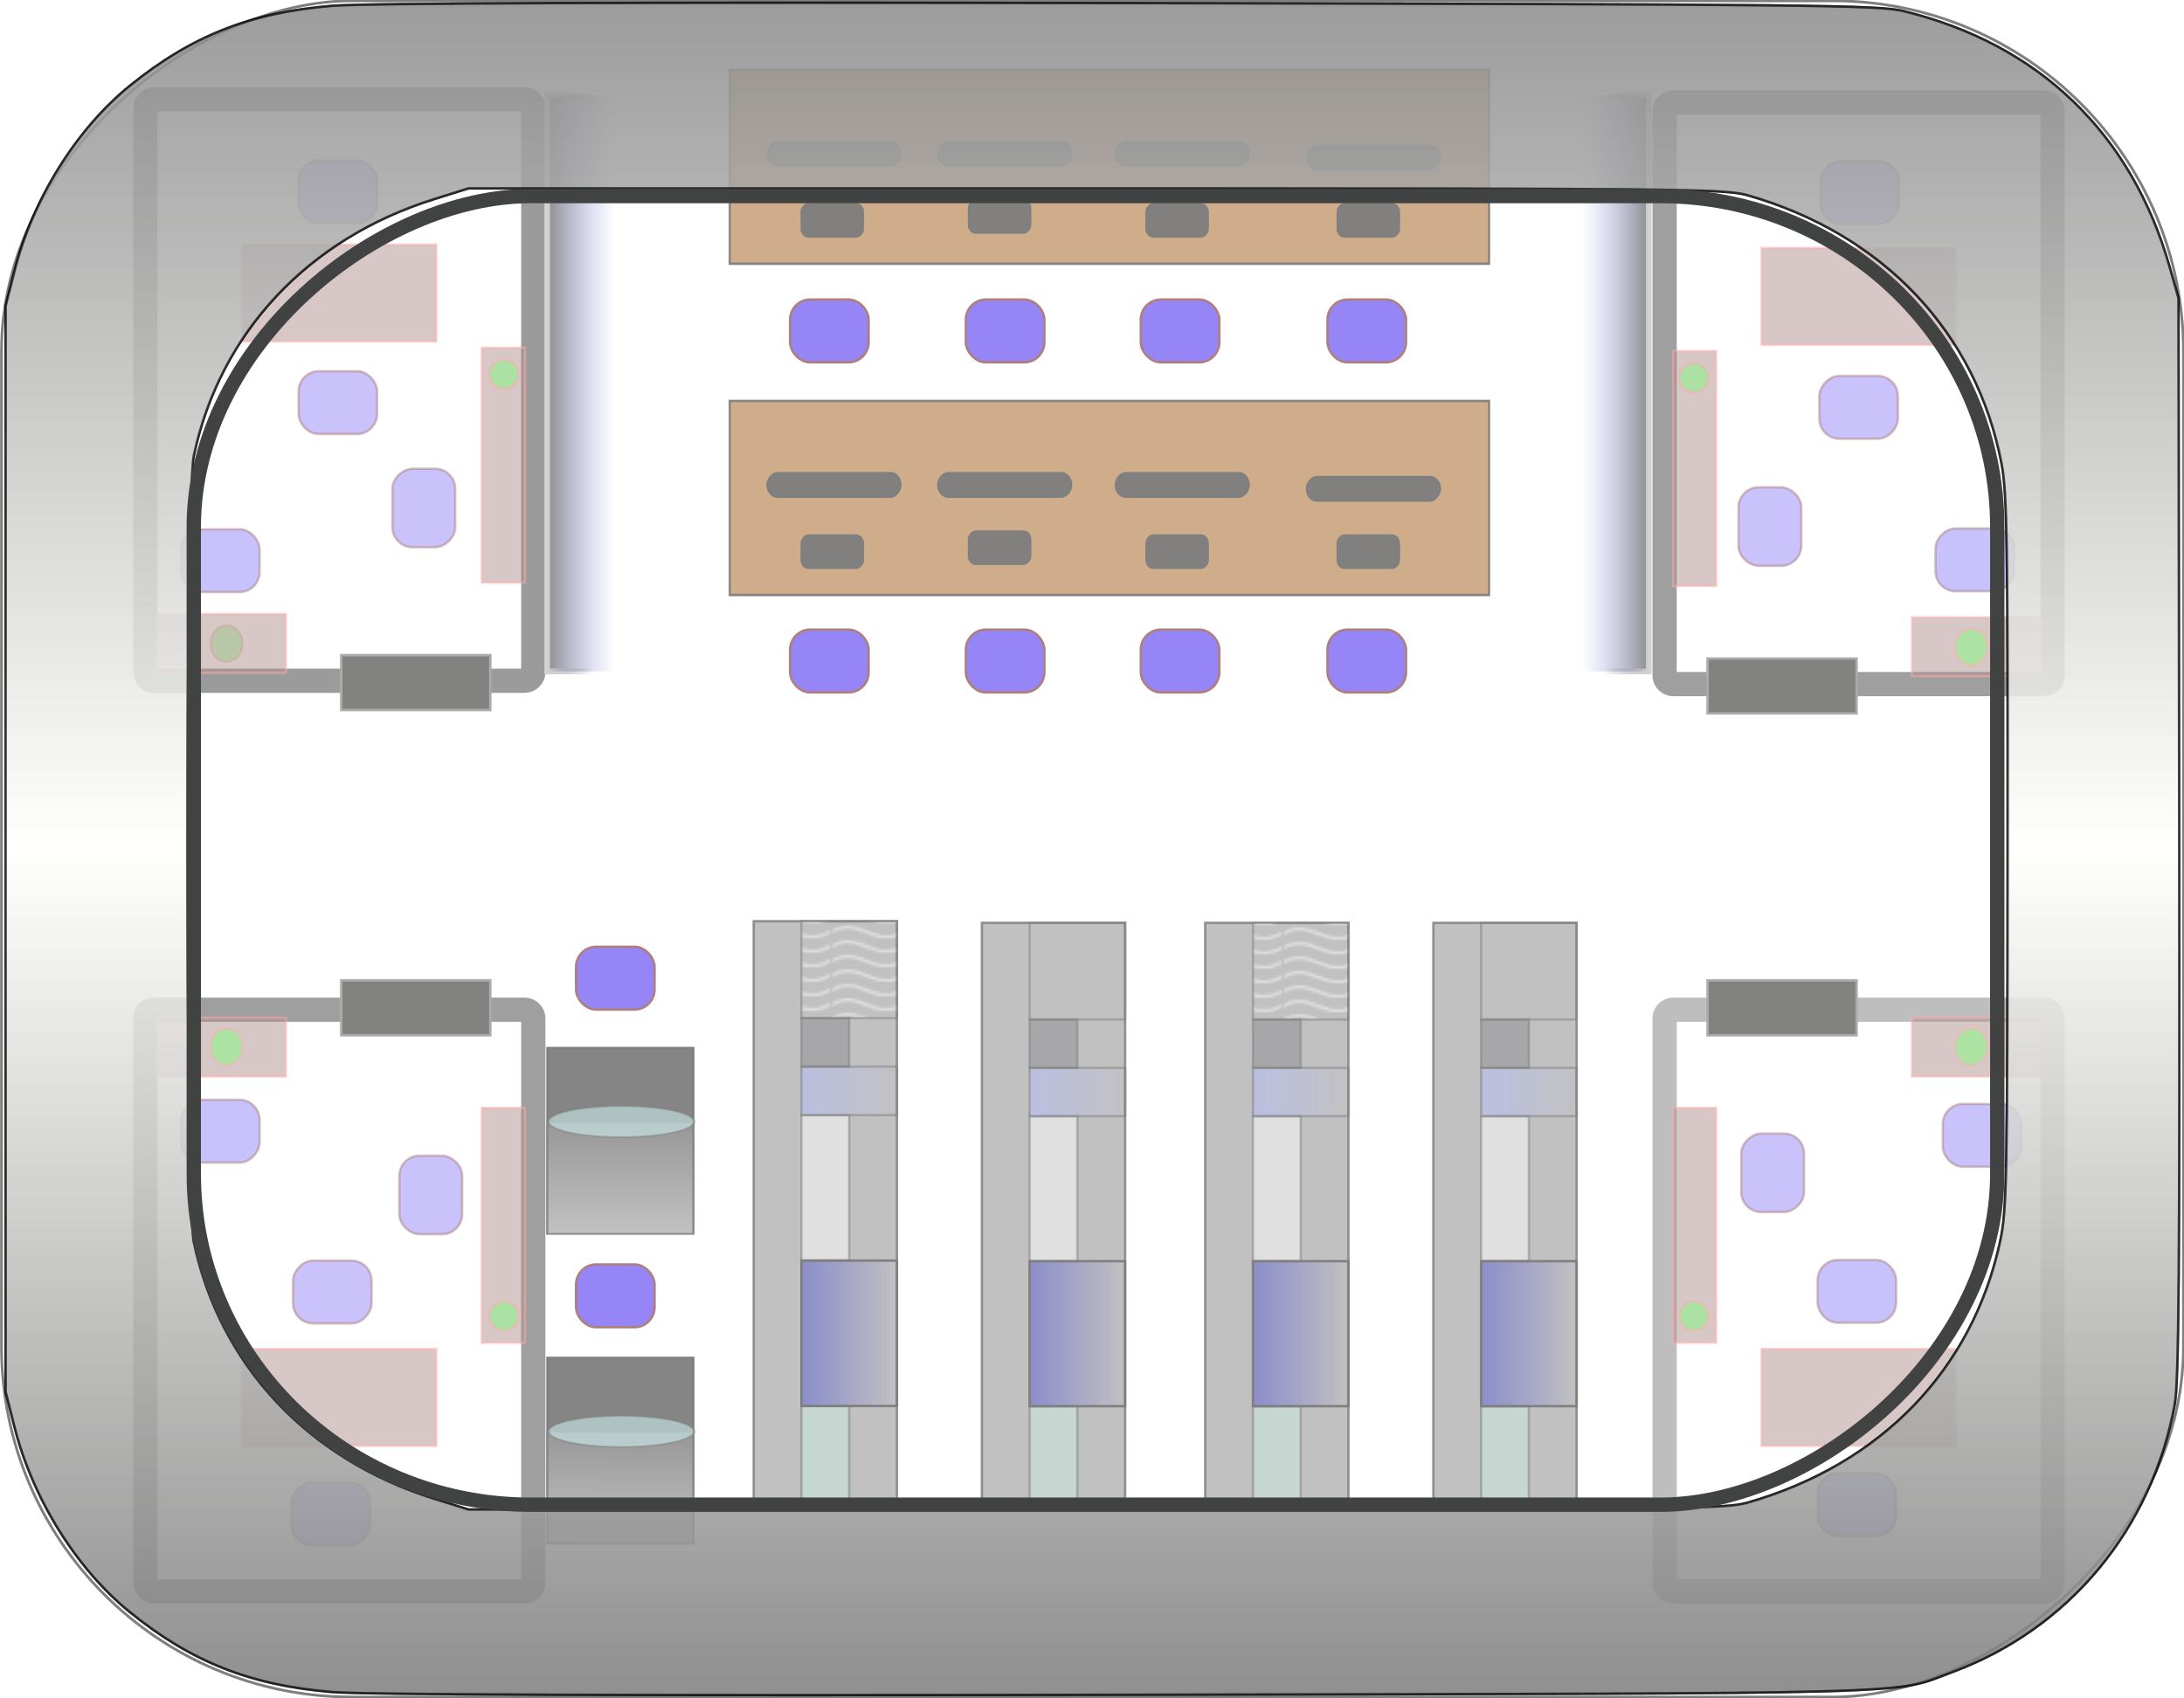 <?xml version="1.0" encoding="UTF-8" standalone="no"?>
<!-- Created with Inkscape (http://www.inkscape.org/) -->

<svg
   style="display:inline;enable-background:new"
   sodipodi:docname="server_farm.svg"
   inkscape:version="1.3 (0e150ed6c4, 2023-07-21)"
   version="1.1"
   id="svg2"
   height="700"
   width="900"
   viewBox="0 0 900 700"
   xmlns:inkscape="http://www.inkscape.org/namespaces/inkscape"
   xmlns:sodipodi="http://sodipodi.sourceforge.net/DTD/sodipodi-0.dtd"
   xmlns:xlink="http://www.w3.org/1999/xlink"
   xmlns="http://www.w3.org/2000/svg"
   xmlns:svg="http://www.w3.org/2000/svg"
   xmlns:rdf="http://www.w3.org/1999/02/22-rdf-syntax-ns#"
   xmlns:cc="http://creativecommons.org/ns#"
   xmlns:dc="http://purl.org/dc/elements/1.1/">
  <sodipodi:namedview
     id="base"
     pagecolor="#ffffff"
     bordercolor="#666666"
     borderopacity="1.0"
     inkscape:pageopacity="0.0"
     inkscape:pageshadow="2"
     inkscape:zoom="0.61888888"
     inkscape:cx="876.57093"
     inkscape:cy="521.09516"
     inkscape:document-units="px"
     inkscape:current-layer="layer6"
     showgrid="true"
     showguides="true"
     inkscape:guide-bbox="true"
     inkscape:snap-global="false"
     inkscape:window-width="1895"
     inkscape:window-height="1041"
     inkscape:window-x="1922"
     inkscape:window-y="0"
     inkscape:window-maximized="0"
     inkscape:showpageshadow="0"
     inkscape:pagecheckerboard="0"
     inkscape:deskcolor="#d1d1d1">
    <inkscape:grid
       snapvisiblegridlinesonly="true"
       enabled="true"
       visible="true"
       empspacing="5"
       id="grid3590"
       type="xygrid"
       originx="0"
       originy="0"
       spacingy="1"
       spacingx="1"
       units="px" />
    <sodipodi:guide
       id="guide3592"
       position="446.67,475.11"
       orientation="0,1"
       inkscape:locked="false" />
    <sodipodi:guide
       id="guide3594"
       position="352.882,89.799"
       orientation="1,0"
       inkscape:locked="false" />
  </sodipodi:namedview>
  <defs
     id="defs4">
    <linearGradient
       id="linearGradient22"
       inkscape:collect="always">
      <stop
         style="stop-color:#181818;stop-opacity:1;"
         offset="0"
         id="stop21" />
      <stop
         style="stop-color:#5259ed;stop-opacity:0;"
         offset="1"
         id="stop22" />
    </linearGradient>
    <linearGradient
       id="linearGradient15"
       inkscape:collect="always">
      <stop
         style="stop-color:#a5a5a5;stop-opacity:1;"
         offset="0"
         id="stop15" />
      <stop
         style="stop-color:#000035;stop-opacity:0;"
         offset="0.666"
         id="stop16" />
    </linearGradient>
    <pattern
       inkscape:collect="always"
       xlink:href="#Wavywhite"
       id="pattern1"
       patternTransform="matrix(0.936,0,0,0.936,-0.036,-0.036)" />
    <linearGradient
       id="linearGradient5467">
      <stop
         id="stop5469"
         offset="0"
         style="stop-color:#fffffd;stop-opacity:1;" />
      <stop
         id="stop5471"
         offset="1"
         style="stop-color:#565454;stop-opacity:1;" />
    </linearGradient>
    <linearGradient
       id="linearGradient5443"
       inkscape:collect="always">
      <stop
         id="stop5445"
         offset="0"
         style="stop-color:#667afd;stop-opacity:1;" />
      <stop
         id="stop5447"
         offset="1"
         style="stop-color:#667afd;stop-opacity:0;" />
    </linearGradient>
    <linearGradient
       id="linearGradient5435"
       inkscape:collect="always">
      <stop
         id="stop5437"
         offset="0"
         style="stop-color:#161c95;stop-opacity:1;" />
      <stop
         id="stop5439"
         offset="1"
         style="stop-color:#161695;stop-opacity:0;" />
    </linearGradient>
    <pattern
       inkscape:collect="always"
       patternUnits="userSpaceOnUse"
       width="30.066"
       height="5.181"
       id="Wavywhite"
       inkscape:stockid="Wavy white">
      <path
         style="fill:white;stroke:none;"
         d="M 7.597,0.061 C 5.079,-0.187 2.656,0.302 -0.01,1.788 L -0.01,3.061 C 2.773,1.431 5.173,1.052 7.472,1.280 C 9.770,1.508 11.969,2.361 14.253,3.218 C 18.820,4.931 23.804,6.676 30.066,3.061 L 30.062,1.788 C 23.622,5.497 19.246,3.770 14.691,2.061 C 12.413,1.207 10.115,0.311 7.597,0.061 z "
         id="path4960" />
    </pattern>
    <linearGradient
       id="linearGradient3600">
      <stop
         id="stop3602"
         offset="0"
         style="stop-color:#7d7d7d;stop-opacity:1;" />
      <stop
         style="stop-color:#fffffd;stop-opacity:1;"
         offset="0.5"
         id="stop3608" />
      <stop
         id="stop3604"
         offset="1"
         style="stop-color:#8c8c8c;stop-opacity:1;" />
    </linearGradient>
    <linearGradient
       gradientUnits="userSpaceOnUse"
       y2="450.003"
       x2="699.2"
       y1="450.003"
       x1="0.8"
       id="linearGradient3768"
       xlink:href="#linearGradient3600"
       inkscape:collect="always"
       gradientTransform="matrix(0.936,0,0,0.936,0.525,152.887)" />
    <linearGradient
       gradientUnits="userSpaceOnUse"
       y2="510"
       x2="120.5"
       y1="510"
       x1="79.5"
       id="linearGradient5441"
       xlink:href="#linearGradient5435"
       inkscape:collect="always"
       gradientTransform="matrix(0.936,0,0,0.936,-0.036,-0.036)" />
    <linearGradient
       gradientUnits="userSpaceOnUse"
       y2="410"
       x2="120.5"
       y1="410"
       x1="79.5"
       id="linearGradient5449"
       xlink:href="#linearGradient5443"
       inkscape:collect="always"
       gradientTransform="matrix(0.936,0,0,0.936,-0.036,-0.036)" />
    <linearGradient
       gradientUnits="userSpaceOnUse"
       y2="310"
       x2="120.5"
       y1="309.712"
       x1="60"
       id="linearGradient5473"
       xlink:href="#linearGradient5467"
       inkscape:collect="always"
       gradientTransform="matrix(0.936,0,0,0.936,-0.036,-50.661)" />
    <filter
       color-interpolation-filters="sRGB"
       id="filter5586"
       inkscape:collect="always"
       x="-0.067"
       y="-0.025"
       width="1.133"
       height="1.049">
      <feGaussianBlur
         id="feGaussianBlur5588"
         stdDeviation="0.421"
         inkscape:collect="always" />
    </filter>
    <linearGradient
       inkscape:collect="always"
       xlink:href="#linearGradient22"
       id="linearGradient14"
       x1="116.18"
       y1="341.801"
       x2="269.759"
       y2="341.801"
       gradientUnits="userSpaceOnUse"
       gradientTransform="matrix(0.171,0,0,5.769,191.463,-2479.764)" />
    <linearGradient
       inkscape:collect="always"
       xlink:href="#linearGradient15"
       id="linearGradient16"
       x1="116.18"
       y1="341.801"
       x2="269.759"
       y2="341.801"
       gradientUnits="userSpaceOnUse"
       gradientTransform="matrix(0.171,0,0,5.769,191.463,-2479.764)" />
    <linearGradient
       inkscape:collect="always"
       xlink:href="#linearGradient5443"
       id="linearGradient31"
       gradientUnits="userSpaceOnUse"
       gradientTransform="matrix(0.936,0,0,0.936,-0.036,-0.036)"
       x1="79.5"
       y1="410"
       x2="120.5"
       y2="410" />
    <linearGradient
       inkscape:collect="always"
       xlink:href="#linearGradient5435"
       id="linearGradient32"
       gradientUnits="userSpaceOnUse"
       gradientTransform="matrix(0.936,0,0,0.936,-0.036,-0.036)"
       x1="79.5"
       y1="510"
       x2="120.5"
       y2="510" />
    <linearGradient
       inkscape:collect="always"
       xlink:href="#linearGradient5443"
       id="linearGradient38"
       gradientUnits="userSpaceOnUse"
       gradientTransform="matrix(0.936,0,0,0.936,-0.036,-0.036)"
       x1="79.5"
       y1="410"
       x2="120.5"
       y2="410" />
    <linearGradient
       inkscape:collect="always"
       xlink:href="#linearGradient5435"
       id="linearGradient39"
       gradientUnits="userSpaceOnUse"
       gradientTransform="matrix(0.936,0,0,0.936,-0.036,-0.036)"
       x1="79.5"
       y1="510"
       x2="120.5"
       y2="510" />
    <linearGradient
       inkscape:collect="always"
       xlink:href="#linearGradient5443"
       id="linearGradient45"
       gradientUnits="userSpaceOnUse"
       gradientTransform="matrix(0.936,0,0,0.936,-0.036,-0.036)"
       x1="79.5"
       y1="410"
       x2="120.5"
       y2="410" />
    <linearGradient
       inkscape:collect="always"
       xlink:href="#linearGradient5435"
       id="linearGradient46"
       gradientUnits="userSpaceOnUse"
       gradientTransform="matrix(0.936,0,0,0.936,-0.036,-0.036)"
       x1="79.5"
       y1="510"
       x2="120.5"
       y2="510" />
    <linearGradient
       inkscape:collect="always"
       xlink:href="#linearGradient22"
       id="linearGradient47"
       gradientUnits="userSpaceOnUse"
       gradientTransform="matrix(0.169,0,0,5.769,-656.457,-1463.691)"
       x1="116.18"
       y1="341.801"
       x2="269.759"
       y2="341.801" />
    <linearGradient
       inkscape:collect="always"
       xlink:href="#linearGradient15"
       id="linearGradient48"
       gradientUnits="userSpaceOnUse"
       gradientTransform="matrix(0.169,0,0,5.769,-656.457,-1463.691)"
       x1="116.18"
       y1="341.801"
       x2="269.759"
       y2="341.801" />
    <linearGradient
       inkscape:collect="always"
       xlink:href="#linearGradient5467"
       id="linearGradient49"
       gradientUnits="userSpaceOnUse"
       gradientTransform="matrix(0.936,0,0,0.936,-0.036,-50.661)"
       x1="60"
       y1="309.712"
       x2="120.5"
       y2="310" />
    <linearGradient
       inkscape:collect="always"
       xlink:href="#linearGradient3600"
       id="linearGradient1"
       gradientUnits="userSpaceOnUse"
       gradientTransform="matrix(0.936,0,0,0.936,0.525,152.887)"
       x1="0.8"
       y1="450.003"
       x2="699.2"
       y2="450.003" />
  </defs>
  <g
     style="display:inline"
     inkscape:label="floor"
     id="layer6"
     inkscape:groupmode="layer">
    <path
       id="path4104"
       d="m 821.99,477.461 c -0.898,27.249 -1.654,34.224 -4.815,44.442 -13.473,43.554 -44.141,74.937 -89.837,91.936 l -11.348,4.221 -262.706,0.453 -262.706,0.453 -12.125,-4.279 C 128.219,596.957 96.561,564.059 83.726,516.246 80.855,505.551 80.689,496.514 80.689,350.598 c 0,-145.916 0.166,-154.953 3.037,-165.648 12.835,-47.812 44.493,-80.711 94.727,-98.439 l 12.125,-4.279 262.706,0.453 262.706,0.453 11.348,4.221 c 47.633,17.719 78.327,50.532 91.408,97.722 3.493,12.601 3.554,14.705 3.928,136.428 0.209,67.996 -0.099,138.175 -0.685,155.951 z"
       style="color:#000000;display:inline;overflow:visible;visibility:visible;fill:#ffffff;fill-opacity:1;fill-rule:nonzero;stroke:none;stroke-width:0;marker:none;enable-background:accumulate" />
    <path
       id="path4106"
       d="m 821.99,477.461 c -0.898,27.249 -1.654,34.224 -4.815,44.442 -13.473,43.554 -44.141,74.937 -89.837,91.936 l -11.348,4.221 -262.706,0.453 -262.706,0.453 -12.125,-4.279 C 128.219,596.957 96.561,564.059 83.726,516.246 80.855,505.551 80.689,496.514 80.689,350.598 c 0,-145.916 0.166,-154.953 3.037,-165.648 12.835,-47.812 44.493,-80.711 94.727,-98.439 l 12.125,-4.279 262.706,0.453 262.706,0.453 11.348,4.221 c 47.633,17.719 78.327,50.532 91.408,97.722 3.493,12.601 3.554,14.705 3.928,136.428 0.209,67.996 -0.099,138.175 -0.685,155.951 z"
       style="color:#000000;display:inline;overflow:visible;visibility:visible;opacity:0;fill:#e2e3e4;fill-opacity:1;fill-rule:nonzero;stroke:none;stroke-width:0;marker:none;enable-background:accumulate" />
  </g>
  <g
     style="display:inline;opacity:0.501"
     inkscape:label="internal"
     id="layer4"
     inkscape:groupmode="layer"
     transform="matrix(0,-1.067,1.067,0,-1.0325477e-5,700)">
    <g
       id="g24"
       inkscape:label="terminal 0"
       transform="matrix(0.767,0,0,1.002,16.793,-0.491)">
      <rect
         y="211.512"
         x="56.124"
         height="56.18"
         width="93.6"
         id="rect5453"
         style="fill:#0b0b0d;fill-opacity:1;fill-rule:nonzero;stroke:#000002;stroke-width:0.936;stroke-linecap:round;stroke-linejoin:miter;stroke-miterlimit:4;stroke-dasharray:none;stroke-opacity:1" />
      <rect
         y="211.512"
         x="56.124"
         height="56.18"
         width="56.16"
         id="rect5465"
         style="display:inline;opacity:0.501;fill:url(#linearGradient5473);fill-opacity:1;fill-rule:nonzero;stroke:#000002;stroke-width:0.936;stroke-linecap:round;stroke-linejoin:miter;stroke-miterlimit:4;stroke-dasharray:none;stroke-opacity:1;enable-background:new" />
      <ellipse
         id="path5458"
         style="display:inline;opacity:0.501;fill:#b3ffff;fill-opacity:1;fill-rule:nonzero;stroke:#000002;stroke-width:0.936;stroke-linecap:round;stroke-linejoin:miter;stroke-miterlimit:4;stroke-dasharray:none;stroke-opacity:1;enable-background:new"
         cx="112.554"
         cy="239.962"
         rx="7.845"
         ry="28.09" />
    </g>
    <rect
       transform="rotate(90)"
       ry="7.759"
       y="-167.62"
       x="222.482"
       height="24.241"
       width="30.312"
       id="rect3771"
       style="display:inline;fill:#2b0cf0;fill-opacity:1;fill-rule:nonzero;stroke:#5e0000;stroke-width:0.936;stroke-linecap:round;stroke-linejoin:miter;stroke-miterlimit:4;stroke-dasharray:none;stroke-opacity:1;enable-background:new"
       inkscape:label="chair 4" />
    <rect
       transform="rotate(90)"
       ry="7.759"
       y="-540.334"
       x="512.702"
       height="24.241"
       width="30.312"
       id="rect5548"
       style="display:inline;fill:#2b0cf0;fill-opacity:1;fill-rule:nonzero;stroke:#5e0000;stroke-width:0.936;stroke-linecap:round;stroke-linejoin:miter;stroke-miterlimit:4;stroke-dasharray:none;stroke-opacity:1;enable-background:new"
       inkscape:label="chair 3" />
    <rect
       style="display:inline;fill:#2b0cf0;fill-opacity:1;fill-rule:nonzero;stroke:#5e0000;stroke-width:0.936;stroke-linecap:round;stroke-linejoin:miter;stroke-miterlimit:4;stroke-dasharray:none;stroke-opacity:1;enable-background:new"
       id="rect5550"
       width="30.312"
       height="24.241"
       x="440.593"
       y="-540.334"
       ry="7.759"
       transform="rotate(90)"
       inkscape:label="chair 2" />
    <rect
       transform="rotate(90)"
       ry="7.759"
       y="-540.334"
       x="373.031"
       height="24.241"
       width="30.312"
       id="rect5552"
       style="display:inline;fill:#2b0cf0;fill-opacity:1;fill-rule:nonzero;stroke:#5e0000;stroke-width:0.936;stroke-linecap:round;stroke-linejoin:miter;stroke-miterlimit:4;stroke-dasharray:none;stroke-opacity:1;enable-background:new"
       inkscape:label="chair 1" />
    <rect
       style="display:inline;fill:#2b0cf0;fill-opacity:1;fill-rule:nonzero;stroke:#5e0000;stroke-width:0.936;stroke-linecap:round;stroke-linejoin:miter;stroke-miterlimit:4;stroke-dasharray:none;stroke-opacity:1;enable-background:new"
       id="rect5554"
       width="30.312"
       height="24.241"
       x="305.156"
       y="-540.334"
       ry="7.759"
       transform="rotate(90)"
       inkscape:label="chair 0" />
    <g
       id="g64"
       inkscape:label="office 3"
       style="opacity:1;mix-blend-mode:normal">
      <rect
         ry="3.18"
         y="56.144"
         x="393.084"
         height="149.813"
         width="224.64"
         id="rect5579"
         style="display:inline;opacity:0.78;fill:none;stroke:#000000;stroke-width:9.362;stroke-linecap:round;stroke-linejoin:miter;stroke-miterlimit:4;stroke-dasharray:none;stroke-opacity:1;enable-background:new"
         inkscape:label="corner wall 3" />
      <rect
         transform="rotate(90)"
         ry="7.759"
         y="-451.594"
         x="69.941"
         height="24.241"
         width="30.312"
         id="rect5594"
         style="display:inline;opacity:0.501;fill:#210cf0;fill-opacity:1;fill-rule:nonzero;stroke:#5e0000;stroke-width:0.936;stroke-linecap:round;stroke-linejoin:miter;stroke-miterlimit:4;stroke-dasharray:none;stroke-opacity:1;enable-background:new"
         inkscape:label="office chair 3b" />
      <rect
         style="display:inline;opacity:0.501;fill:#2b0cf0;fill-opacity:1;fill-rule:nonzero;stroke:#5e0000;stroke-width:0.936;stroke-linecap:round;stroke-linejoin:miter;stroke-miterlimit:4;stroke-dasharray:none;stroke-opacity:1;enable-background:new"
         id="rect5597"
         width="30.312"
         height="24.241"
         x="115.329"
         y="-512.648"
         ry="7.759"
         transform="rotate(90)"
         inkscape:label="office chair 3a" />
      <rect
         y="93.597"
         x="524.124"
         height="74.907"
         width="37.44"
         id="rect5590"
         style="display:inline;opacity:0.501;fill:#60201f;fill-opacity:1;fill-rule:nonzero;stroke:#fd5854;stroke-width:0.936;stroke-linecap:round;stroke-linejoin:miter;stroke-miterlimit:4;stroke-dasharray:none;stroke-opacity:1;enable-background:new"
         inkscape:label="boss desk 3" />
      <rect
         y="140.845"
         x="407.904"
         height="61.509"
         width="22.661"
         id="rect5584"
         style="display:inline;opacity:1;fill:#050602;fill-opacity:1;fill-rule:nonzero;stroke:#595854;stroke-width:1;stroke-linecap:round;stroke-linejoin:miter;stroke-miterlimit:4;stroke-dasharray:none;stroke-opacity:1;filter:url(#filter5586);enable-background:new"
         transform="matrix(0.936,0,0,0.936,-0.036,-0.036)"
         inkscape:label="door 3" />
      <rect
         y="186.054"
         x="430.994"
         height="16.642"
         width="90.743"
         id="rect5599"
         style="display:inline;opacity:0.501;fill:#60201f;fill-opacity:1;fill-rule:nonzero;stroke:#fd5854;stroke-width:0.936;stroke-linecap:round;stroke-linejoin:miter;stroke-miterlimit:4;stroke-dasharray:none;stroke-opacity:1;enable-background:new"
         inkscape:label="side desk 3" />
      <ellipse
         id="path5603"
         style="display:inline;opacity:0.501;fill:#05ff02;fill-opacity:1;fill-rule:nonzero;stroke:#fd5854;stroke-width:0.738;stroke-linecap:round;stroke-linejoin:miter;stroke-miterlimit:4;stroke-dasharray:none;stroke-opacity:1;enable-background:new"
         cx="407.423"
         cy="87.492"
         rx="7.034"
         ry="6.189" />
      <rect
         y="60.481"
         x="396.21"
         height="49.927"
         width="22.686"
         id="rect5601"
         style="display:inline;opacity:0.501;fill:#60201f;fill-opacity:1;fill-rule:nonzero;stroke:#fd5854;stroke-width:0.936;stroke-linecap:round;stroke-linejoin:miter;stroke-miterlimit:4;stroke-dasharray:none;stroke-opacity:1;enable-background:new"
         inkscape:label="front side desk 3" />
      <ellipse
         id="path5611"
         style="display:inline;opacity:0.501;fill:#00fa00;fill-opacity:1;fill-rule:nonzero;stroke:#fd5854;stroke-width:0.936;stroke-linecap:round;stroke-linejoin:miter;stroke-miterlimit:4;stroke-dasharray:none;stroke-opacity:1;enable-background:new"
         cx="511.414"
         cy="194.632"
         rx="5.614"
         ry="5.616" />
      <rect
         style="display:inline;opacity:0.501;fill:#2b0cf0;fill-opacity:1;fill-rule:nonzero;stroke:#5e0000;stroke-width:0.936;stroke-linecap:round;stroke-linejoin:miter;stroke-miterlimit:4;stroke-dasharray:none;stroke-opacity:1;enable-background:new"
         id="rect67"
         width="30.312"
         height="24.241"
         x="115.329"
         y="-594.054"
         ry="7.759"
         transform="rotate(90)"
         inkscape:label="main chair 3" />
      <rect
         style="display:inline;opacity:0.501;fill:#2b0cf0;fill-opacity:1;fill-rule:nonzero;stroke:#5e0000;stroke-width:0.936;stroke-linecap:round;stroke-linejoin:miter;stroke-miterlimit:4;stroke-dasharray:none;stroke-opacity:1;enable-background:new"
         id="rect73"
         width="30.312"
         height="24.241"
         x="-474.981"
         y="-175.811"
         ry="7.759"
         transform="scale(-1)"
         inkscape:label="office chair 3a" />
    </g>
    <g
       id="g65"
       inkscape:label="office 2">
      <rect
         transform="scale(-1,1)"
         style="display:inline;opacity:0.75;fill:none;stroke:#000000;stroke-width:9.362;stroke-linecap:round;stroke-linejoin:miter;stroke-miterlimit:4;stroke-dasharray:none;stroke-opacity:1;enable-background:new"
         id="rect5616"
         width="224.64"
         height="149.813"
         x="-266.018"
         y="56.144"
         ry="3.18"
         inkscape:label="corner wall 2" />
      <rect
         style="display:inline;opacity:0.501;fill:#210cf0;fill-opacity:1;fill-rule:nonzero;stroke:#5e0000;stroke-width:0.936;stroke-linecap:round;stroke-linejoin:miter;stroke-miterlimit:4;stroke-dasharray:none;stroke-opacity:1;enable-background:new"
         id="rect5622"
         width="30.312"
         height="24.241"
         x="69.941"
         y="206.972"
         ry="7.759"
         transform="matrix(0,1,1,0,0,0)"
         inkscape:label="office chair 2b" />
      <rect
         transform="matrix(0,1,1,0,0,0)"
         ry="7.759"
         y="144.847"
         x="113.187"
         height="24.241"
         width="30.312"
         id="rect5624"
         style="display:inline;opacity:0.501;fill:#2b0cf0;fill-opacity:1;fill-rule:nonzero;stroke:#5e0000;stroke-width:0.936;stroke-linecap:round;stroke-linejoin:miter;stroke-miterlimit:4;stroke-dasharray:none;stroke-opacity:1;enable-background:new"
         inkscape:label="office chair 2a" />
      <rect
         transform="scale(-1,1)"
         style="display:inline;opacity:0.501;fill:#60201f;fill-opacity:1;fill-rule:nonzero;stroke:#fd5854;stroke-width:0.936;stroke-linecap:round;stroke-linejoin:miter;stroke-miterlimit:4;stroke-dasharray:none;stroke-opacity:1;enable-background:new"
         id="rect5620"
         width="37.44"
         height="74.907"
         x="-134.978"
         y="93.597"
         inkscape:label="boss desk 2" />
      <rect
         transform="matrix(-0.936,0,0,0.936,303.859,-1.328)"
         style="display:inline;opacity:1;fill:#050602;fill-opacity:1;fill-rule:nonzero;stroke:#595854;stroke-width:1;stroke-linecap:round;stroke-linejoin:miter;stroke-miterlimit:4;stroke-dasharray:none;stroke-opacity:1;filter:url(#filter5586);enable-background:new"
         id="rect5618"
         width="22.661"
         height="61.509"
         x="28.333"
         y="142.225"
         inkscape:label="door 2" />
      <rect
         transform="scale(-1,1)"
         style="display:inline;opacity:0.501;fill:#60201f;fill-opacity:1;fill-rule:nonzero;stroke:#fd5854;stroke-width:0.936;stroke-linecap:round;stroke-linejoin:miter;stroke-miterlimit:4;stroke-dasharray:none;stroke-opacity:1;enable-background:new"
         id="rect5626"
         width="90.743"
         height="16.642"
         x="-228.107"
         y="186.054"
         inkscape:label="side desk 2" />
      <rect
         transform="scale(-1,1)"
         style="display:inline;opacity:0.501;fill:#60201f;fill-opacity:1;fill-rule:nonzero;stroke:#fd5854;stroke-width:0.936;stroke-linecap:round;stroke-linejoin:miter;stroke-miterlimit:4;stroke-dasharray:none;stroke-opacity:1;enable-background:new"
         id="rect5628"
         width="22.686"
         height="49.927"
         x="-262.892"
         y="60.481"
         inkscape:label="front side desk 2" />
      <ellipse
         style="display:inline;opacity:0.501;fill:#05ff02;fill-opacity:1;fill-rule:nonzero;stroke:#fd5854;stroke-width:0.738;stroke-linecap:round;stroke-linejoin:miter;stroke-miterlimit:4;stroke-dasharray:none;stroke-opacity:1;enable-background:new"
         id="path5630"
         transform="scale(-1,1)"
         cx="-251.679"
         cy="87.492"
         rx="7.034"
         ry="6.189" />
      <ellipse
         transform="scale(-1,1)"
         style="display:inline;opacity:0.501;fill:#00fa00;fill-opacity:1;fill-rule:nonzero;stroke:#fd5854;stroke-width:0.936;stroke-linecap:round;stroke-linejoin:miter;stroke-miterlimit:4;stroke-dasharray:none;stroke-opacity:1;enable-background:new"
         id="path5632"
         cx="-147.688"
         cy="194.632"
         rx="5.614"
         ry="5.616" />
      <rect
         transform="matrix(0,1,1,0,0,0)"
         ry="7.759"
         y="59.156"
         x="112.651"
         height="24.241"
         width="30.312"
         id="rect64"
         style="display:inline;opacity:0.501;fill:#2b0cf0;fill-opacity:1;fill-rule:nonzero;stroke:#5e0000;stroke-width:0.936;stroke-linecap:round;stroke-linejoin:miter;stroke-miterlimit:4;stroke-dasharray:none;stroke-opacity:1;enable-background:new"
         inkscape:label="main chair 2" />
      <rect
         transform="scale(-1,1)"
         ry="7.759"
         y="154.248"
         x="-209.613"
         height="24.241"
         width="30.312"
         id="rect72"
         style="display:inline;opacity:0.501;fill:#2b0cf0;fill-opacity:1;fill-rule:nonzero;stroke:#5e0000;stroke-width:0.936;stroke-linecap:round;stroke-linejoin:miter;stroke-miterlimit:4;stroke-dasharray:none;stroke-opacity:1;enable-background:new"
         inkscape:label="office chair 2a" />
    </g>
    <g
       id="g66"
       inkscape:label="office 1">
      <rect
         ry="3.18"
         y="-792.699"
         x="-266.018"
         height="149.813"
         width="224.64"
         id="rect5634"
         style="display:inline;opacity:0.505;fill:none;stroke:#000000;stroke-width:9.362;stroke-linecap:round;stroke-linejoin:miter;stroke-miterlimit:4;stroke-dasharray:none;stroke-opacity:1;enable-background:new"
         transform="scale(-1)"
         inkscape:label="corner wall 1" />
      <rect
         y="-755.246"
         x="-134.978"
         height="74.907"
         width="37.44"
         id="rect5638"
         style="display:inline;opacity:0.501;fill:#60201f;fill-opacity:1;fill-rule:nonzero;stroke:#fd5854;stroke-width:0.936;stroke-linecap:round;stroke-linejoin:miter;stroke-miterlimit:4;stroke-dasharray:none;stroke-opacity:1;enable-background:new"
         transform="scale(-1)"
         inkscape:label="main desk 1" />
      <rect
         y="142.225"
         x="28.333"
         height="61.509"
         width="22.661"
         id="rect5636"
         style="display:inline;opacity:1;fill:#050602;fill-opacity:1;fill-rule:nonzero;stroke:#595854;stroke-width:1;stroke-linecap:round;stroke-linejoin:miter;stroke-miterlimit:4;stroke-dasharray:none;stroke-opacity:1;filter:url(#filter5586);enable-background:new"
         transform="matrix(-0.936,0,0,-0.936,303.859,850.171)"
         inkscape:label="door 1" />
      <rect
         transform="rotate(-90)"
         ry="7.759"
         y="145.112"
         x="-732.307"
         height="24.241"
         width="30.312"
         id="rect5640"
         style="display:inline;opacity:0.501;fill:#210cf0;fill-opacity:1;fill-rule:nonzero;stroke:#5e0000;stroke-width:0.936;stroke-linecap:round;stroke-linejoin:miter;stroke-miterlimit:4;stroke-dasharray:none;stroke-opacity:1;enable-background:new"
         inkscape:label="office chair 1a" />
      <rect
         style="display:inline;opacity:0.501;fill:#2b0cf0;fill-opacity:1;fill-rule:nonzero;stroke:#5e0000;stroke-width:0.936;stroke-linecap:round;stroke-linejoin:miter;stroke-miterlimit:4;stroke-dasharray:none;stroke-opacity:1;enable-background:new"
         id="rect5642"
         width="30.312"
         height="24.241"
         x="187.87"
         y="672.496"
         ry="7.759"
         inkscape:label="office chair 1c" />
      <rect
         y="-662.789"
         x="-228.107"
         height="16.642"
         width="90.743"
         id="rect5644"
         style="display:inline;opacity:0.501;fill:#60201f;fill-opacity:1;fill-rule:nonzero;stroke:#fd5854;stroke-width:0.936;stroke-linecap:round;stroke-linejoin:miter;stroke-miterlimit:4;stroke-dasharray:none;stroke-opacity:1;enable-background:new"
         transform="scale(-1)"
         inkscape:label="side desk 1" />
      <rect
         y="-788.362"
         x="-262.892"
         height="49.927"
         width="22.686"
         id="rect5646"
         style="display:inline;opacity:0.501;fill:#60201f;fill-opacity:1;fill-rule:nonzero;stroke:#fd5854;stroke-width:0.936;stroke-linecap:round;stroke-linejoin:miter;stroke-miterlimit:4;stroke-dasharray:none;stroke-opacity:1;enable-background:new"
         transform="scale(-1)"
         inkscape:label="front side desk 1" />
      <ellipse
         transform="scale(-1)"
         id="path5648"
         style="display:inline;opacity:0.501;fill:#05ff02;fill-opacity:1;fill-rule:nonzero;stroke:#fd5854;stroke-width:0.738;stroke-linecap:round;stroke-linejoin:miter;stroke-miterlimit:4;stroke-dasharray:none;stroke-opacity:1;enable-background:new"
         cx="-251.679"
         cy="-761.351"
         rx="7.034"
         ry="6.189" />
      <ellipse
         id="path5650"
         style="display:inline;opacity:0.501;fill:#00fa00;fill-opacity:1;fill-rule:nonzero;stroke:#fd5854;stroke-width:0.936;stroke-linecap:round;stroke-linejoin:miter;stroke-miterlimit:4;stroke-dasharray:none;stroke-opacity:1;enable-background:new"
         transform="scale(-1)"
         cx="-147.688"
         cy="-654.211"
         rx="5.614"
         ry="5.616" />
      <rect
         style="display:inline;opacity:0.501;fill:#2b0cf0;fill-opacity:1;fill-rule:nonzero;stroke:#5e0000;stroke-width:0.936;stroke-linecap:round;stroke-linejoin:miter;stroke-miterlimit:4;stroke-dasharray:none;stroke-opacity:1;enable-background:new"
         id="rect70"
         width="30.312"
         height="24.241"
         x="-780.644"
         y="205.366"
         ry="7.759"
         transform="rotate(-90)"
         inkscape:label="office chair 1b" />
      <rect
         transform="rotate(-90)"
         ry="7.759"
         y="62.635"
         x="-732.307"
         height="24.241"
         width="30.312"
         id="rect71"
         style="display:inline;opacity:0.501;fill:#210cf0;fill-opacity:1;fill-rule:nonzero;stroke:#5e0000;stroke-width:0.936;stroke-linecap:round;stroke-linejoin:miter;stroke-miterlimit:4;stroke-dasharray:none;stroke-opacity:1;enable-background:new"
         inkscape:label="main chair" />
    </g>
    <g
       id="g67"
       inkscape:label="office 0"
       style="display:inline">
      <rect
         transform="scale(1,-1)"
         style="display:inline;opacity:0.75;fill:none;stroke:#000000;stroke-width:9.362;stroke-linecap:round;stroke-linejoin:miter;stroke-miterlimit:4;stroke-dasharray:none;stroke-opacity:1;enable-background:new"
         id="rect5652"
         width="224.64"
         height="149.813"
         x="391.792"
         y="-792.699"
         ry="3.18"
         inkscape:label="corner wall 0" />
      <rect
         transform="scale(1,-1)"
         style="display:inline;opacity:0.501;mix-blend-mode:normal;fill:#60201f;fill-opacity:1;fill-rule:nonzero;stroke:#fd5854;stroke-width:0.936;stroke-linecap:round;stroke-linejoin:miter;stroke-miterlimit:4;stroke-dasharray:none;stroke-opacity:1;enable-background:new"
         id="rect5656"
         width="37.44"
         height="74.907"
         x="522.832"
         y="-755.246"
         inkscape:label="boss desk 0" />
      <rect
         transform="matrix(0.936,0,0,-0.936,353.951,850.171)"
         style="display:inline;opacity:1;fill:#050602;fill-opacity:1;fill-rule:nonzero;stroke:#595854;stroke-width:1;stroke-linecap:round;stroke-linejoin:miter;stroke-miterlimit:4;stroke-dasharray:none;stroke-opacity:1;filter:url(#filter5586);enable-background:new"
         id="rect5654"
         width="22.661"
         height="61.509"
         x="28.333"
         y="142.225"
         inkscape:label="door 0" />
      <rect
         style="display:inline;opacity:0.501;fill:#210cf0;fill-opacity:1;fill-rule:nonzero;stroke:#5e0000;stroke-width:0.936;stroke-linecap:round;stroke-linejoin:miter;stroke-miterlimit:4;stroke-dasharray:none;stroke-opacity:1;enable-background:new"
         id="rect5658"
         width="30.312"
         height="24.241"
         x="-777.831"
         y="-451.908"
         ry="7.759"
         transform="matrix(0,-1,-1,0,0,0)"
         inkscape:label="office chair 0a" />
      <rect
         transform="matrix(0,-1,-1,0,0,0)"
         ry="7.759"
         y="-510.821"
         x="-732.978"
         height="24.241"
         width="30.312"
         id="rect5660"
         style="display:inline;opacity:0.501;fill:#2b0cf0;fill-opacity:1;fill-rule:nonzero;stroke:#5e0000;stroke-width:0.936;stroke-linecap:round;stroke-linejoin:miter;stroke-miterlimit:4;stroke-dasharray:none;stroke-opacity:1;enable-background:new"
         inkscape:label="office chair 0b" />
      <rect
         transform="scale(1,-1)"
         style="display:inline;opacity:0.501;fill:#60201f;fill-opacity:1;fill-rule:nonzero;stroke:#fd5854;stroke-width:0.936;stroke-linecap:round;stroke-linejoin:miter;stroke-miterlimit:4;stroke-dasharray:none;stroke-opacity:1;enable-background:new"
         id="rect5662"
         width="90.743"
         height="16.642"
         x="429.702"
         y="-662.789"
         inkscape:label="side desk 0" />
      <rect
         transform="scale(1,-1)"
         style="display:inline;opacity:0.501;fill:#60201f;fill-opacity:1;fill-rule:nonzero;stroke:#fd5854;stroke-width:0.936;stroke-linecap:round;stroke-linejoin:miter;stroke-miterlimit:4;stroke-dasharray:none;stroke-opacity:1;enable-background:new"
         id="rect5664"
         width="22.686"
         height="49.927"
         x="394.918"
         y="-788.362"
         inkscape:label="front side desk 0" />
      <ellipse
         style="display:inline;opacity:0.501;fill:#05ff02;fill-opacity:1;fill-rule:nonzero;stroke:#fd5854;stroke-width:0.738;stroke-linecap:round;stroke-linejoin:miter;stroke-miterlimit:4;stroke-dasharray:none;stroke-opacity:1;enable-background:new"
         id="path5666"
         transform="scale(1,-1)"
         cx="406.131"
         cy="-761.351"
         rx="7.034"
         ry="6.189" />
      <ellipse
         transform="scale(1,-1)"
         style="display:inline;opacity:0.501;fill:#00fa00;fill-opacity:1;fill-rule:nonzero;stroke:#fd5854;stroke-width:0.936;stroke-linecap:round;stroke-linejoin:miter;stroke-miterlimit:4;stroke-dasharray:none;stroke-opacity:1;enable-background:new"
         id="path5668"
         cx="510.122"
         cy="-654.211"
         rx="5.614"
         ry="5.616" />
      <rect
         style="display:inline;opacity:0.501;fill:#210cf0;fill-opacity:1;fill-rule:nonzero;stroke:#5e0000;stroke-width:0.936;stroke-linecap:round;stroke-linejoin:miter;stroke-miterlimit:4;stroke-dasharray:none;stroke-opacity:1;enable-background:new"
         id="rect68"
         width="30.312"
         height="24.241"
         x="-733.378"
         y="-593.834"
         ry="7.759"
         transform="matrix(0,-1,-1,0,0,0)"
         inkscape:label="main chair 0" />
      <rect
         transform="scale(1,-1)"
         ry="7.759"
         y="-695.667"
         x="437.485"
         height="24.241"
         width="30.312"
         id="rect69"
         style="display:inline;opacity:0.501;fill:#2b0cf0;fill-opacity:1;fill-rule:nonzero;stroke:#5e0000;stroke-width:0.936;stroke-linecap:round;stroke-linejoin:miter;stroke-miterlimit:4;stroke-dasharray:none;stroke-opacity:1;enable-background:new"
         inkscape:label="office chair 0c" />
    </g>
    <rect
       y="-619.475"
       x="211.365"
       height="222.782"
       width="26.213"
       id="rect3606"
       style="display:inline;fill:url(#linearGradient14);fill-opacity:1;fill-rule:nonzero;stroke:url(#linearGradient16);stroke-width:2.218;stroke-linecap:round;stroke-linejoin:miter;stroke-miterlimit:4;stroke-dasharray:none;enable-background:new"
       transform="rotate(90)"
       inkscape:label="rack 0" />
    <g
       id="g46"
       inkscape:label="desk 0"
       transform="matrix(1.001,0,0,0.87,29.53,53.778)">
      <rect
         y="262.137"
         x="524.124"
         height="337.08"
         width="74.88"
         id="rect5546"
         style="display:inline;opacity:0.951;fill:#9c540d;fill-opacity:1;fill-rule:nonzero;stroke:#000002;stroke-width:0.936;stroke-linecap:round;stroke-linejoin:miter;stroke-miterlimit:4;stroke-dasharray:none;stroke-opacity:1;enable-background:new" />
      <rect
         ry="4.547"
         y="278.856"
         x="562.056"
         height="59.109"
         width="9.09"
         id="rect5556"
         style="display:inline;fill:#040200;fill-opacity:1;fill-rule:nonzero;stroke:#000002;stroke-width:0.936;stroke-linecap:round;stroke-linejoin:miter;stroke-miterlimit:4;stroke-dasharray:none;stroke-opacity:1;enable-background:new" />
      <rect
         style="display:inline;fill:#040200;fill-opacity:1;fill-rule:nonzero;stroke:#000002;stroke-width:0.936;stroke-linecap:round;stroke-linejoin:miter;stroke-miterlimit:4;stroke-dasharray:none;stroke-opacity:1;enable-background:new"
         id="rect5558"
         width="9.09"
         height="59.109"
         x="562.056"
         y="354.637"
         ry="4.547" />
      <rect
         ry="4.547"
         y="433.448"
         x="562.056"
         height="59.109"
         width="9.09"
         id="rect5560"
         style="display:inline;fill:#040200;fill-opacity:1;fill-rule:nonzero;stroke:#000002;stroke-width:0.936;stroke-linecap:round;stroke-linejoin:miter;stroke-miterlimit:4;stroke-dasharray:none;stroke-opacity:1;enable-background:new" />
      <rect
         style="display:inline;fill:#040200;fill-opacity:1;fill-rule:nonzero;stroke:#000002;stroke-width:0.936;stroke-linecap:round;stroke-linejoin:miter;stroke-miterlimit:4;stroke-dasharray:none;stroke-opacity:1;enable-background:new"
         id="rect5562"
         width="9.09"
         height="59.109"
         x="560.541"
         y="518.323"
         ry="4.547" />
      <rect
         ry="3.18"
         y="293.871"
         x="534.487"
         height="27.562"
         width="12.717"
         id="rect5564"
         style="display:inline;fill:#040200;fill-opacity:1;fill-rule:nonzero;stroke:#000002;stroke-width:0.655;stroke-linecap:round;stroke-linejoin:miter;stroke-miterlimit:4;stroke-dasharray:none;stroke-opacity:1;enable-background:new" />
      <rect
         style="display:inline;fill:#040200;fill-opacity:1;fill-rule:nonzero;stroke:#000002;stroke-width:0.655;stroke-linecap:round;stroke-linejoin:miter;stroke-miterlimit:4;stroke-dasharray:none;stroke-opacity:1;enable-background:new"
         id="rect5573"
         width="12.717"
         height="27.562"
         x="536.002"
         y="368.136"
         ry="3.18" />
      <rect
         ry="3.18"
         y="446.948"
         x="534.487"
         height="27.562"
         width="12.717"
         id="rect5575"
         style="display:inline;fill:#040200;fill-opacity:1;fill-rule:nonzero;stroke:#000002;stroke-width:0.655;stroke-linecap:round;stroke-linejoin:miter;stroke-miterlimit:4;stroke-dasharray:none;stroke-opacity:1;enable-background:new"
         inkscape:label="rect5575" />
      <rect
         style="display:inline;fill:#040200;fill-opacity:1;fill-rule:nonzero;stroke:#000002;stroke-width:0.655;stroke-linecap:round;stroke-linejoin:miter;stroke-miterlimit:4;stroke-dasharray:none;stroke-opacity:1;enable-background:new"
         id="rect5577"
         width="12.717"
         height="27.562"
         x="534.487"
         y="531.823"
         ry="3.18" />
    </g>
    <g
       id="g25"
       inkscape:label="full rack 1"
       style="display:inline;opacity:1;enable-background:new"
       transform="matrix(0,0.985,-1,0,618.522,235.801)">
      <rect
         y="318.317"
         x="56.124"
         height="224.72"
         width="56.16"
         id="rect5376"
         style="display:inline;opacity:0.82;fill:#69696b;fill-opacity:1;fill-rule:nonzero;stroke:#000002;stroke-width:0.936;stroke-linecap:round;stroke-linejoin:miter;stroke-miterlimit:4;stroke-dasharray:none;stroke-opacity:1;enable-background:new" />
      <rect
         y="505.584"
         x="74.844"
         height="37.453"
         width="18.72"
         id="rect5433"
         style="display:inline;opacity:0.501;fill:#95d3bd;fill-opacity:1;fill-rule:nonzero;stroke:#000002;stroke-width:0.936;stroke-linecap:round;stroke-linejoin:miter;stroke-miterlimit:4;stroke-dasharray:none;stroke-opacity:1;enable-background:new" />
      <rect
         y="318.317"
         x="74.844"
         height="37.453"
         width="37.44"
         id="rect5384"
         style="display:inline;opacity:0.501;fill:url(#pattern1);fill-opacity:1;fill-rule:nonzero;stroke:#000002;stroke-width:0.936;stroke-linecap:round;stroke-linejoin:miter;stroke-miterlimit:4;stroke-dasharray:none;stroke-opacity:1;enable-background:new" />
      <rect
         y="393.224"
         x="74.844"
         height="56.18"
         width="18.72"
         id="rect5380"
         style="display:inline;opacity:0.501;fill:#fdfbff;fill-opacity:1;fill-rule:nonzero;stroke:#000002;stroke-width:0.936;stroke-linecap:round;stroke-linejoin:miter;stroke-miterlimit:4;stroke-dasharray:none;stroke-opacity:1;enable-background:new" />
      <rect
         y="374.497"
         x="74.844"
         height="18.727"
         width="37.44"
         id="rect5382"
         style="display:inline;opacity:0.501;fill:url(#linearGradient5449);fill-opacity:1;fill-rule:nonzero;stroke:#000002;stroke-width:0.936;stroke-linecap:round;stroke-linejoin:miter;stroke-miterlimit:4;stroke-dasharray:none;stroke-opacity:1;enable-background:new" />
      <rect
         y="355.771"
         x="74.844"
         height="18.727"
         width="18.72"
         id="rect5386"
         style="display:inline;opacity:0.501;fill:#1b161a;fill-opacity:1;fill-rule:nonzero;stroke:#000002;stroke-width:0.936;stroke-linecap:round;stroke-linejoin:miter;stroke-miterlimit:4;stroke-dasharray:none;stroke-opacity:1;enable-background:new" />
      <rect
         y="449.404"
         x="74.844"
         height="56.18"
         width="37.44"
         id="rect5431"
         style="display:inline;opacity:1;fill:url(#linearGradient5441);fill-opacity:1;fill-rule:nonzero;stroke:#000002;stroke-width:0.937;stroke-linecap:round;stroke-linejoin:miter;stroke-miterlimit:4;stroke-dasharray:none;stroke-opacity:1;enable-background:new" />
    </g>
    <g
       id="g31"
       inkscape:label="full rack 0"
       style="opacity:1"
       transform="matrix(0,0.985,-0.997,0,616.936,323.929)">
      <rect
         y="318.317"
         x="56.124"
         height="224.72"
         width="56.16"
         id="rect25"
         style="display:inline;opacity:0.82;fill:#69696b;fill-opacity:1;fill-rule:nonzero;stroke:#000002;stroke-width:0.936;stroke-linecap:round;stroke-linejoin:miter;stroke-miterlimit:4;stroke-dasharray:none;stroke-opacity:1;enable-background:new" />
      <rect
         y="505.584"
         x="74.844"
         height="37.453"
         width="18.72"
         id="rect26"
         style="display:inline;opacity:0.501;fill:#95d3bd;fill-opacity:1;fill-rule:nonzero;stroke:#000002;stroke-width:0.936;stroke-linecap:round;stroke-linejoin:miter;stroke-miterlimit:4;stroke-dasharray:none;stroke-opacity:1;enable-background:new" />
      <rect
         y="318.317"
         x="74.844"
         height="37.453"
         width="37.44"
         id="rect27"
         style="display:inline;opacity:0.501;fill:url(#pattern1);fill-opacity:1;fill-rule:nonzero;stroke:#000002;stroke-width:0.936;stroke-linecap:round;stroke-linejoin:miter;stroke-miterlimit:4;stroke-dasharray:none;stroke-opacity:1;enable-background:new" />
      <rect
         y="393.224"
         x="74.844"
         height="56.18"
         width="18.72"
         id="rect28"
         style="display:inline;opacity:0.501;fill:#fdfbff;fill-opacity:1;fill-rule:nonzero;stroke:#000002;stroke-width:0.936;stroke-linecap:round;stroke-linejoin:miter;stroke-miterlimit:4;stroke-dasharray:none;stroke-opacity:1;enable-background:new" />
      <rect
         y="374.497"
         x="74.844"
         height="18.727"
         width="37.44"
         id="rect29"
         style="display:inline;opacity:0.501;fill:url(#linearGradient31);fill-opacity:1;fill-rule:nonzero;stroke:#000002;stroke-width:0.936;stroke-linecap:round;stroke-linejoin:miter;stroke-miterlimit:4;stroke-dasharray:none;stroke-opacity:1;enable-background:new" />
      <rect
         y="355.771"
         x="74.844"
         height="18.727"
         width="18.72"
         id="rect30"
         style="display:inline;opacity:0.501;fill:#1b161a;fill-opacity:1;fill-rule:nonzero;stroke:#000002;stroke-width:0.936;stroke-linecap:round;stroke-linejoin:miter;stroke-miterlimit:4;stroke-dasharray:none;stroke-opacity:1;enable-background:new" />
      <rect
         y="449.404"
         x="74.844"
         height="56.18"
         width="37.44"
         id="rect31"
         style="display:inline;opacity:1;fill:url(#linearGradient32);fill-opacity:1;fill-rule:nonzero;stroke:#000002;stroke-width:0.937;stroke-linecap:round;stroke-linejoin:miter;stroke-miterlimit:4;stroke-dasharray:none;stroke-opacity:1;enable-background:new" />
    </g>
    <g
       id="g38"
       inkscape:label="full rack 0"
       style="opacity:1"
       transform="matrix(0,0.985,-0.997,0,616.936,410.179)">
      <rect
         y="318.317"
         x="56.124"
         height="224.72"
         width="56.16"
         id="rect32"
         style="display:inline;opacity:0.82;fill:#69696b;fill-opacity:1;fill-rule:nonzero;stroke:#000002;stroke-width:0.936;stroke-linecap:round;stroke-linejoin:miter;stroke-miterlimit:4;stroke-dasharray:none;stroke-opacity:1;enable-background:new" />
      <rect
         y="505.584"
         x="74.844"
         height="37.453"
         width="18.72"
         id="rect33"
         style="display:inline;opacity:0.501;fill:#95d3bd;fill-opacity:1;fill-rule:nonzero;stroke:#000002;stroke-width:0.936;stroke-linecap:round;stroke-linejoin:miter;stroke-miterlimit:4;stroke-dasharray:none;stroke-opacity:1;enable-background:new" />
      <rect
         y="318.317"
         x="74.844"
         height="37.453"
         width="37.44"
         id="rect34"
         style="display:inline;opacity:0.501;fill:url(#pattern1);fill-opacity:1;fill-rule:nonzero;stroke:#000002;stroke-width:0.936;stroke-linecap:round;stroke-linejoin:miter;stroke-miterlimit:4;stroke-dasharray:none;stroke-opacity:1;enable-background:new" />
      <rect
         y="393.224"
         x="74.844"
         height="56.18"
         width="18.72"
         id="rect35"
         style="display:inline;opacity:0.501;fill:#fdfbff;fill-opacity:1;fill-rule:nonzero;stroke:#000002;stroke-width:0.936;stroke-linecap:round;stroke-linejoin:miter;stroke-miterlimit:4;stroke-dasharray:none;stroke-opacity:1;enable-background:new" />
      <rect
         y="374.497"
         x="74.844"
         height="18.727"
         width="37.44"
         id="rect36"
         style="display:inline;opacity:0.501;fill:url(#linearGradient38);fill-opacity:1;fill-rule:nonzero;stroke:#000002;stroke-width:0.936;stroke-linecap:round;stroke-linejoin:miter;stroke-miterlimit:4;stroke-dasharray:none;stroke-opacity:1;enable-background:new" />
      <rect
         y="355.771"
         x="74.844"
         height="18.727"
         width="18.72"
         id="rect37"
         style="display:inline;opacity:0.501;fill:#1b161a;fill-opacity:1;fill-rule:nonzero;stroke:#000002;stroke-width:0.936;stroke-linecap:round;stroke-linejoin:miter;stroke-miterlimit:4;stroke-dasharray:none;stroke-opacity:1;enable-background:new" />
      <rect
         y="449.404"
         x="74.844"
         height="56.18"
         width="37.44"
         id="rect38"
         style="display:inline;opacity:1;fill:url(#linearGradient39);fill-opacity:1;fill-rule:nonzero;stroke:#000002;stroke-width:0.937;stroke-linecap:round;stroke-linejoin:miter;stroke-miterlimit:4;stroke-dasharray:none;stroke-opacity:1;enable-background:new" />
    </g>
    <g
       id="g45"
       inkscape:label="full rack 0"
       style="opacity:1"
       transform="matrix(0,0.985,-0.997,0,616.936,498.304)">
      <rect
         y="318.317"
         x="56.124"
         height="224.72"
         width="56.16"
         id="rect39"
         style="display:inline;opacity:0.82;fill:#69696b;fill-opacity:1;fill-rule:nonzero;stroke:#000002;stroke-width:0.936;stroke-linecap:round;stroke-linejoin:miter;stroke-miterlimit:4;stroke-dasharray:none;stroke-opacity:1;enable-background:new" />
      <rect
         y="505.584"
         x="74.844"
         height="37.453"
         width="18.72"
         id="rect40"
         style="display:inline;opacity:0.501;fill:#95d3bd;fill-opacity:1;fill-rule:nonzero;stroke:#000002;stroke-width:0.936;stroke-linecap:round;stroke-linejoin:miter;stroke-miterlimit:4;stroke-dasharray:none;stroke-opacity:1;enable-background:new" />
      <rect
         y="318.317"
         x="74.844"
         height="37.453"
         width="37.44"
         id="rect41"
         style="display:inline;opacity:0.501;fill:url(#pattern1);fill-opacity:1;fill-rule:nonzero;stroke:#000002;stroke-width:0.936;stroke-linecap:round;stroke-linejoin:miter;stroke-miterlimit:4;stroke-dasharray:none;stroke-opacity:1;enable-background:new" />
      <rect
         y="393.224"
         x="74.844"
         height="56.18"
         width="18.72"
         id="rect42"
         style="display:inline;opacity:0.501;fill:#fdfbff;fill-opacity:1;fill-rule:nonzero;stroke:#000002;stroke-width:0.936;stroke-linecap:round;stroke-linejoin:miter;stroke-miterlimit:4;stroke-dasharray:none;stroke-opacity:1;enable-background:new" />
      <rect
         y="374.497"
         x="74.844"
         height="18.727"
         width="37.44"
         id="rect43"
         style="display:inline;opacity:0.501;fill:url(#linearGradient45);fill-opacity:1;fill-rule:nonzero;stroke:#000002;stroke-width:0.936;stroke-linecap:round;stroke-linejoin:miter;stroke-miterlimit:4;stroke-dasharray:none;stroke-opacity:1;enable-background:new" />
      <rect
         y="355.771"
         x="74.844"
         height="18.727"
         width="18.72"
         id="rect44"
         style="display:inline;opacity:0.501;fill:#1b161a;fill-opacity:1;fill-rule:nonzero;stroke:#000002;stroke-width:0.936;stroke-linecap:round;stroke-linejoin:miter;stroke-miterlimit:4;stroke-dasharray:none;stroke-opacity:1;enable-background:new" />
      <rect
         y="449.404"
         x="74.844"
         height="56.18"
         width="37.44"
         id="rect45"
         style="display:inline;opacity:1;fill:url(#linearGradient46);fill-opacity:1;fill-rule:nonzero;stroke:#000002;stroke-width:0.937;stroke-linecap:round;stroke-linejoin:miter;stroke-miterlimit:4;stroke-dasharray:none;stroke-opacity:1;enable-background:new" />
    </g>
    <rect
       y="396.688"
       x="-636.752"
       height="222.793"
       width="25.953"
       id="rect46"
       style="display:inline;fill:url(#linearGradient47);fill-opacity:1;fill-rule:nonzero;stroke:url(#linearGradient48);stroke-width:2.207;stroke-linecap:round;stroke-linejoin:miter;stroke-miterlimit:4;stroke-dasharray:none;enable-background:new"
       transform="rotate(-90)"
       inkscape:label="rack 0" />
    <g
       id="g49"
       inkscape:label="terminal 1"
       transform="matrix(0.767,0,0,1.002,136.463,-0.491)">
      <rect
         y="211.512"
         x="56.124"
         height="56.18"
         width="93.6"
         id="rect48"
         style="fill:#0b0b0d;fill-opacity:1;fill-rule:nonzero;stroke:#000002;stroke-width:0.936;stroke-linecap:round;stroke-linejoin:miter;stroke-miterlimit:4;stroke-dasharray:none;stroke-opacity:1" />
      <rect
         y="211.512"
         x="56.124"
         height="56.18"
         width="56.16"
         id="rect49"
         style="display:inline;opacity:0.501;fill:url(#linearGradient49);fill-opacity:1;fill-rule:nonzero;stroke:#000002;stroke-width:0.936;stroke-linecap:round;stroke-linejoin:miter;stroke-miterlimit:4;stroke-dasharray:none;stroke-opacity:1;enable-background:new" />
      <ellipse
         id="ellipse49"
         style="display:inline;opacity:0.501;fill:#b3ffff;fill-opacity:1;fill-rule:nonzero;stroke:#000002;stroke-width:0.936;stroke-linecap:round;stroke-linejoin:miter;stroke-miterlimit:4;stroke-dasharray:none;stroke-opacity:1;enable-background:new"
         cx="112.554"
         cy="239.962"
         rx="7.845"
         ry="28.09" />
    </g>
    <rect
       transform="rotate(90)"
       ry="7.759"
       y="-290.32"
       x="222.482"
       height="24.241"
       width="30.312"
       id="rect50"
       style="display:inline;fill:#2b0cf0;fill-opacity:1;fill-rule:nonzero;stroke:#5e0000;stroke-width:0.936;stroke-linecap:round;stroke-linejoin:miter;stroke-miterlimit:4;stroke-dasharray:none;stroke-opacity:1;enable-background:new"
       inkscape:label="chair 5" />
    <g
       id="g59"
       inkscape:label="desk 1"
       transform="matrix(1.001,0,0,0.87,-98.434,53.778)">
      <rect
         y="262.137"
         x="524.124"
         height="337.08"
         width="74.88"
         id="rect51"
         style="display:inline;opacity:0.951;fill:#9c540d;fill-opacity:1;fill-rule:nonzero;stroke:#000002;stroke-width:0.936;stroke-linecap:round;stroke-linejoin:miter;stroke-miterlimit:4;stroke-dasharray:none;stroke-opacity:1;enable-background:new" />
      <rect
         ry="4.547"
         y="278.856"
         x="562.056"
         height="59.109"
         width="9.09"
         id="rect52"
         style="display:inline;fill:#040200;fill-opacity:1;fill-rule:nonzero;stroke:#000002;stroke-width:0.936;stroke-linecap:round;stroke-linejoin:miter;stroke-miterlimit:4;stroke-dasharray:none;stroke-opacity:1;enable-background:new" />
      <rect
         style="display:inline;fill:#040200;fill-opacity:1;fill-rule:nonzero;stroke:#000002;stroke-width:0.936;stroke-linecap:round;stroke-linejoin:miter;stroke-miterlimit:4;stroke-dasharray:none;stroke-opacity:1;enable-background:new"
         id="rect53"
         width="9.09"
         height="59.109"
         x="562.056"
         y="354.637"
         ry="4.547" />
      <rect
         ry="4.547"
         y="433.448"
         x="562.056"
         height="59.109"
         width="9.09"
         id="rect54"
         style="display:inline;fill:#040200;fill-opacity:1;fill-rule:nonzero;stroke:#000002;stroke-width:0.936;stroke-linecap:round;stroke-linejoin:miter;stroke-miterlimit:4;stroke-dasharray:none;stroke-opacity:1;enable-background:new" />
      <rect
         style="display:inline;fill:#040200;fill-opacity:1;fill-rule:nonzero;stroke:#000002;stroke-width:0.936;stroke-linecap:round;stroke-linejoin:miter;stroke-miterlimit:4;stroke-dasharray:none;stroke-opacity:1;enable-background:new"
         id="rect55"
         width="9.09"
         height="59.109"
         x="560.541"
         y="518.323"
         ry="4.547" />
      <rect
         ry="3.18"
         y="293.871"
         x="534.487"
         height="27.562"
         width="12.717"
         id="rect56"
         style="display:inline;fill:#040200;fill-opacity:1;fill-rule:nonzero;stroke:#000002;stroke-width:0.655;stroke-linecap:round;stroke-linejoin:miter;stroke-miterlimit:4;stroke-dasharray:none;stroke-opacity:1;enable-background:new" />
      <rect
         style="display:inline;fill:#040200;fill-opacity:1;fill-rule:nonzero;stroke:#000002;stroke-width:0.655;stroke-linecap:round;stroke-linejoin:miter;stroke-miterlimit:4;stroke-dasharray:none;stroke-opacity:1;enable-background:new"
         id="rect57"
         width="12.717"
         height="27.562"
         x="536.002"
         y="368.136"
         ry="3.18" />
      <rect
         ry="3.18"
         y="446.948"
         x="534.487"
         height="27.562"
         width="12.717"
         id="rect58"
         style="display:inline;fill:#040200;fill-opacity:1;fill-rule:nonzero;stroke:#000002;stroke-width:0.655;stroke-linecap:round;stroke-linejoin:miter;stroke-miterlimit:4;stroke-dasharray:none;stroke-opacity:1;enable-background:new"
         inkscape:label="rect5575" />
      <rect
         style="display:inline;fill:#040200;fill-opacity:1;fill-rule:nonzero;stroke:#000002;stroke-width:0.655;stroke-linecap:round;stroke-linejoin:miter;stroke-miterlimit:4;stroke-dasharray:none;stroke-opacity:1;enable-background:new"
         id="rect59"
         width="12.717"
         height="27.562"
         x="534.487"
         y="531.823"
         ry="3.18" />
    </g>
    <rect
       style="display:inline;fill:#2b0cf0;fill-opacity:1;fill-rule:nonzero;stroke:#5e0000;stroke-width:0.936;stroke-linecap:round;stroke-linejoin:miter;stroke-miterlimit:4;stroke-dasharray:none;stroke-opacity:1;enable-background:new"
       id="rect60"
       width="30.312"
       height="24.241"
       x="305.156"
       y="-412.834"
       ry="7.759"
       transform="rotate(90)"
       inkscape:label="chair 0" />
    <rect
       transform="rotate(90)"
       ry="7.759"
       y="-412.834"
       x="373.031"
       height="24.241"
       width="30.312"
       id="rect61"
       style="display:inline;fill:#2b0cf0;fill-opacity:1;fill-rule:nonzero;stroke:#5e0000;stroke-width:0.936;stroke-linecap:round;stroke-linejoin:miter;stroke-miterlimit:4;stroke-dasharray:none;stroke-opacity:1;enable-background:new"
       inkscape:label="chair 1" />
    <rect
       style="display:inline;fill:#2b0cf0;fill-opacity:1;fill-rule:nonzero;stroke:#5e0000;stroke-width:0.936;stroke-linecap:round;stroke-linejoin:miter;stroke-miterlimit:4;stroke-dasharray:none;stroke-opacity:1;enable-background:new"
       id="rect62"
       width="30.312"
       height="24.241"
       x="440.593"
       y="-412.834"
       ry="7.759"
       transform="rotate(90)"
       inkscape:label="chair 2" />
    <rect
       transform="rotate(90)"
       ry="7.759"
       y="-412.834"
       x="512.702"
       height="24.241"
       width="30.312"
       id="rect63"
       style="display:inline;fill:#2b0cf0;fill-opacity:1;fill-rule:nonzero;stroke:#5e0000;stroke-width:0.936;stroke-linecap:round;stroke-linejoin:miter;stroke-miterlimit:4;stroke-dasharray:none;stroke-opacity:1;enable-background:new"
       inkscape:label="chair 3" />
  </g>
  <g
     style="display:inline"
     transform="matrix(0,-1.067,1.067,0,-162.52,700)"
     id="layer1"
     inkscape:groupmode="layer"
     inkscape:label="frame">
    <rect
       ry="135.385"
       y="152.887"
       x="0.525"
       height="842.7"
       width="655.2"
       id="rect2816"
       style="opacity:0.5;fill:none;fill-opacity:1;stroke:#000000;stroke-width:1.05;stroke-linecap:butt;stroke-linejoin:miter;stroke-miterlimit:4;stroke-dasharray:none;stroke-opacity:1" />
    <path
       id="path3760"
       d="M 113.616,992.223 C 65.452,983.399 26.891,951.399 10.183,906.388 1.427,882.8 1.985,903.011 1.405,588.476 1.054,397.705 1.407,293.393 2.446,280.692 5.023,249.183 14.042,226.312 33.256,202.562 49.99,181.878 77.108,164.957 104.77,157.94 l 13.628,-3.457 H 328.125 537.852 l 13.628,3.457 c 27.662,7.017 54.78,23.938 71.514,44.622 19.214,23.75 28.233,46.62 30.81,78.13 1.039,12.701 1.392,117.013 1.04,307.784 -0.486,263.791 -0.75,289.465 -3.071,298.977 -12.784,52.373 -47.212,88.127 -99.038,102.849 l -11.855,3.368 -208.212,0.269 c -166.139,0.215 -210.403,-0.132 -219.052,-1.717 z m 363.119,-66.83 c 50.77,-9.629 88.957,-45.728 103.929,-98.245 2.43,-8.523 2.616,-26.458 2.616,-251.547 V 333.231 l -4.183,-13.342 c -15.245,-48.624 -51.59,-82.665 -98.986,-92.71 -15.46,-3.277 -288.512,-3.277 -303.972,0 -47.396,10.045 -83.742,44.086 -98.986,92.71 l -4.183,13.342 v 242.37 c 0,225.089 0.187,243.024 2.616,251.547 14.71,51.602 51.443,87.09 101.111,97.687 11.867,2.532 23.581,2.754 150.124,2.853 119.246,0.092 138.914,-0.208 149.913,-2.294 z"
       style="color:#000000;display:inline;overflow:visible;visibility:visible;opacity:0.628;fill:url(#linearGradient1);fill-opacity:1;fill-rule:nonzero;stroke:#000000;stroke-width:0.936;stroke-miterlimit:4;stroke-dasharray:none;stroke-opacity:1;marker:none;enable-background:accumulate" />
    <path
       id="path64"
       d="M 113.616,992.223 C 65.452,983.399 26.891,951.399 10.183,906.388 1.427,882.8 1.985,903.011 1.405,588.476 1.054,397.705 1.407,293.393 2.446,280.692 5.023,249.183 14.042,226.312 33.256,202.562 49.99,181.878 77.108,164.957 104.77,157.94 l 13.628,-3.457 H 328.125 537.852 l 13.628,3.457 c 27.662,7.017 54.78,23.938 71.514,44.622 19.214,23.75 28.233,46.62 30.81,78.13 1.039,12.701 1.392,117.013 1.04,307.784 -0.486,263.791 -0.75,289.465 -3.071,298.977 -12.784,52.373 -47.212,88.127 -99.038,102.849 l -11.855,3.368 -208.212,0.269 c -166.139,0.215 -210.403,-0.132 -219.052,-1.717 z m 363.119,-66.83 c 50.77,-9.629 88.957,-45.728 103.929,-98.245 2.43,-8.523 2.616,-26.458 2.616,-251.547 V 333.231 l -4.183,-13.342 c -15.245,-48.624 -51.59,-82.665 -98.986,-92.71 -15.46,-3.277 -288.512,-3.277 -303.972,0 -47.396,10.045 -83.742,44.086 -98.986,92.71 l -4.183,13.342 v 242.37 c 0,225.089 0.187,243.024 2.616,251.547 14.71,51.602 51.443,87.09 101.111,97.687 11.867,2.532 23.581,2.754 150.124,2.853 119.246,0.092 138.914,-0.208 149.913,-2.294 z"
       style="color:#000000;display:inline;overflow:visible;visibility:visible;opacity:0.628;fill:url(#linearGradient3768);fill-opacity:1;fill-rule:nonzero;stroke:#000000;stroke-width:0.936;stroke-miterlimit:4;stroke-dasharray:none;stroke-opacity:1;marker:none;enable-background:accumulate" />
  </g>
  <g
     style="display:inline"
     inkscape:label="cutaway"
     id="layer2"
     inkscape:groupmode="layer"
     transform="matrix(0,-1.067,1.067,0,-1.0325477e-5,700)">
    <rect
       rx="127.862"
       ry="130.074"
       y="74.841"
       x="74.814"
       height="696.524"
       width="505.499"
       id="rect3596"
       style="fill:none;stroke:#414242;stroke-width:5.537;stroke-linecap:butt;stroke-linejoin:miter;stroke-miterlimit:4;stroke-dasharray:none;stroke-opacity:1" />
  </g>
</svg>
